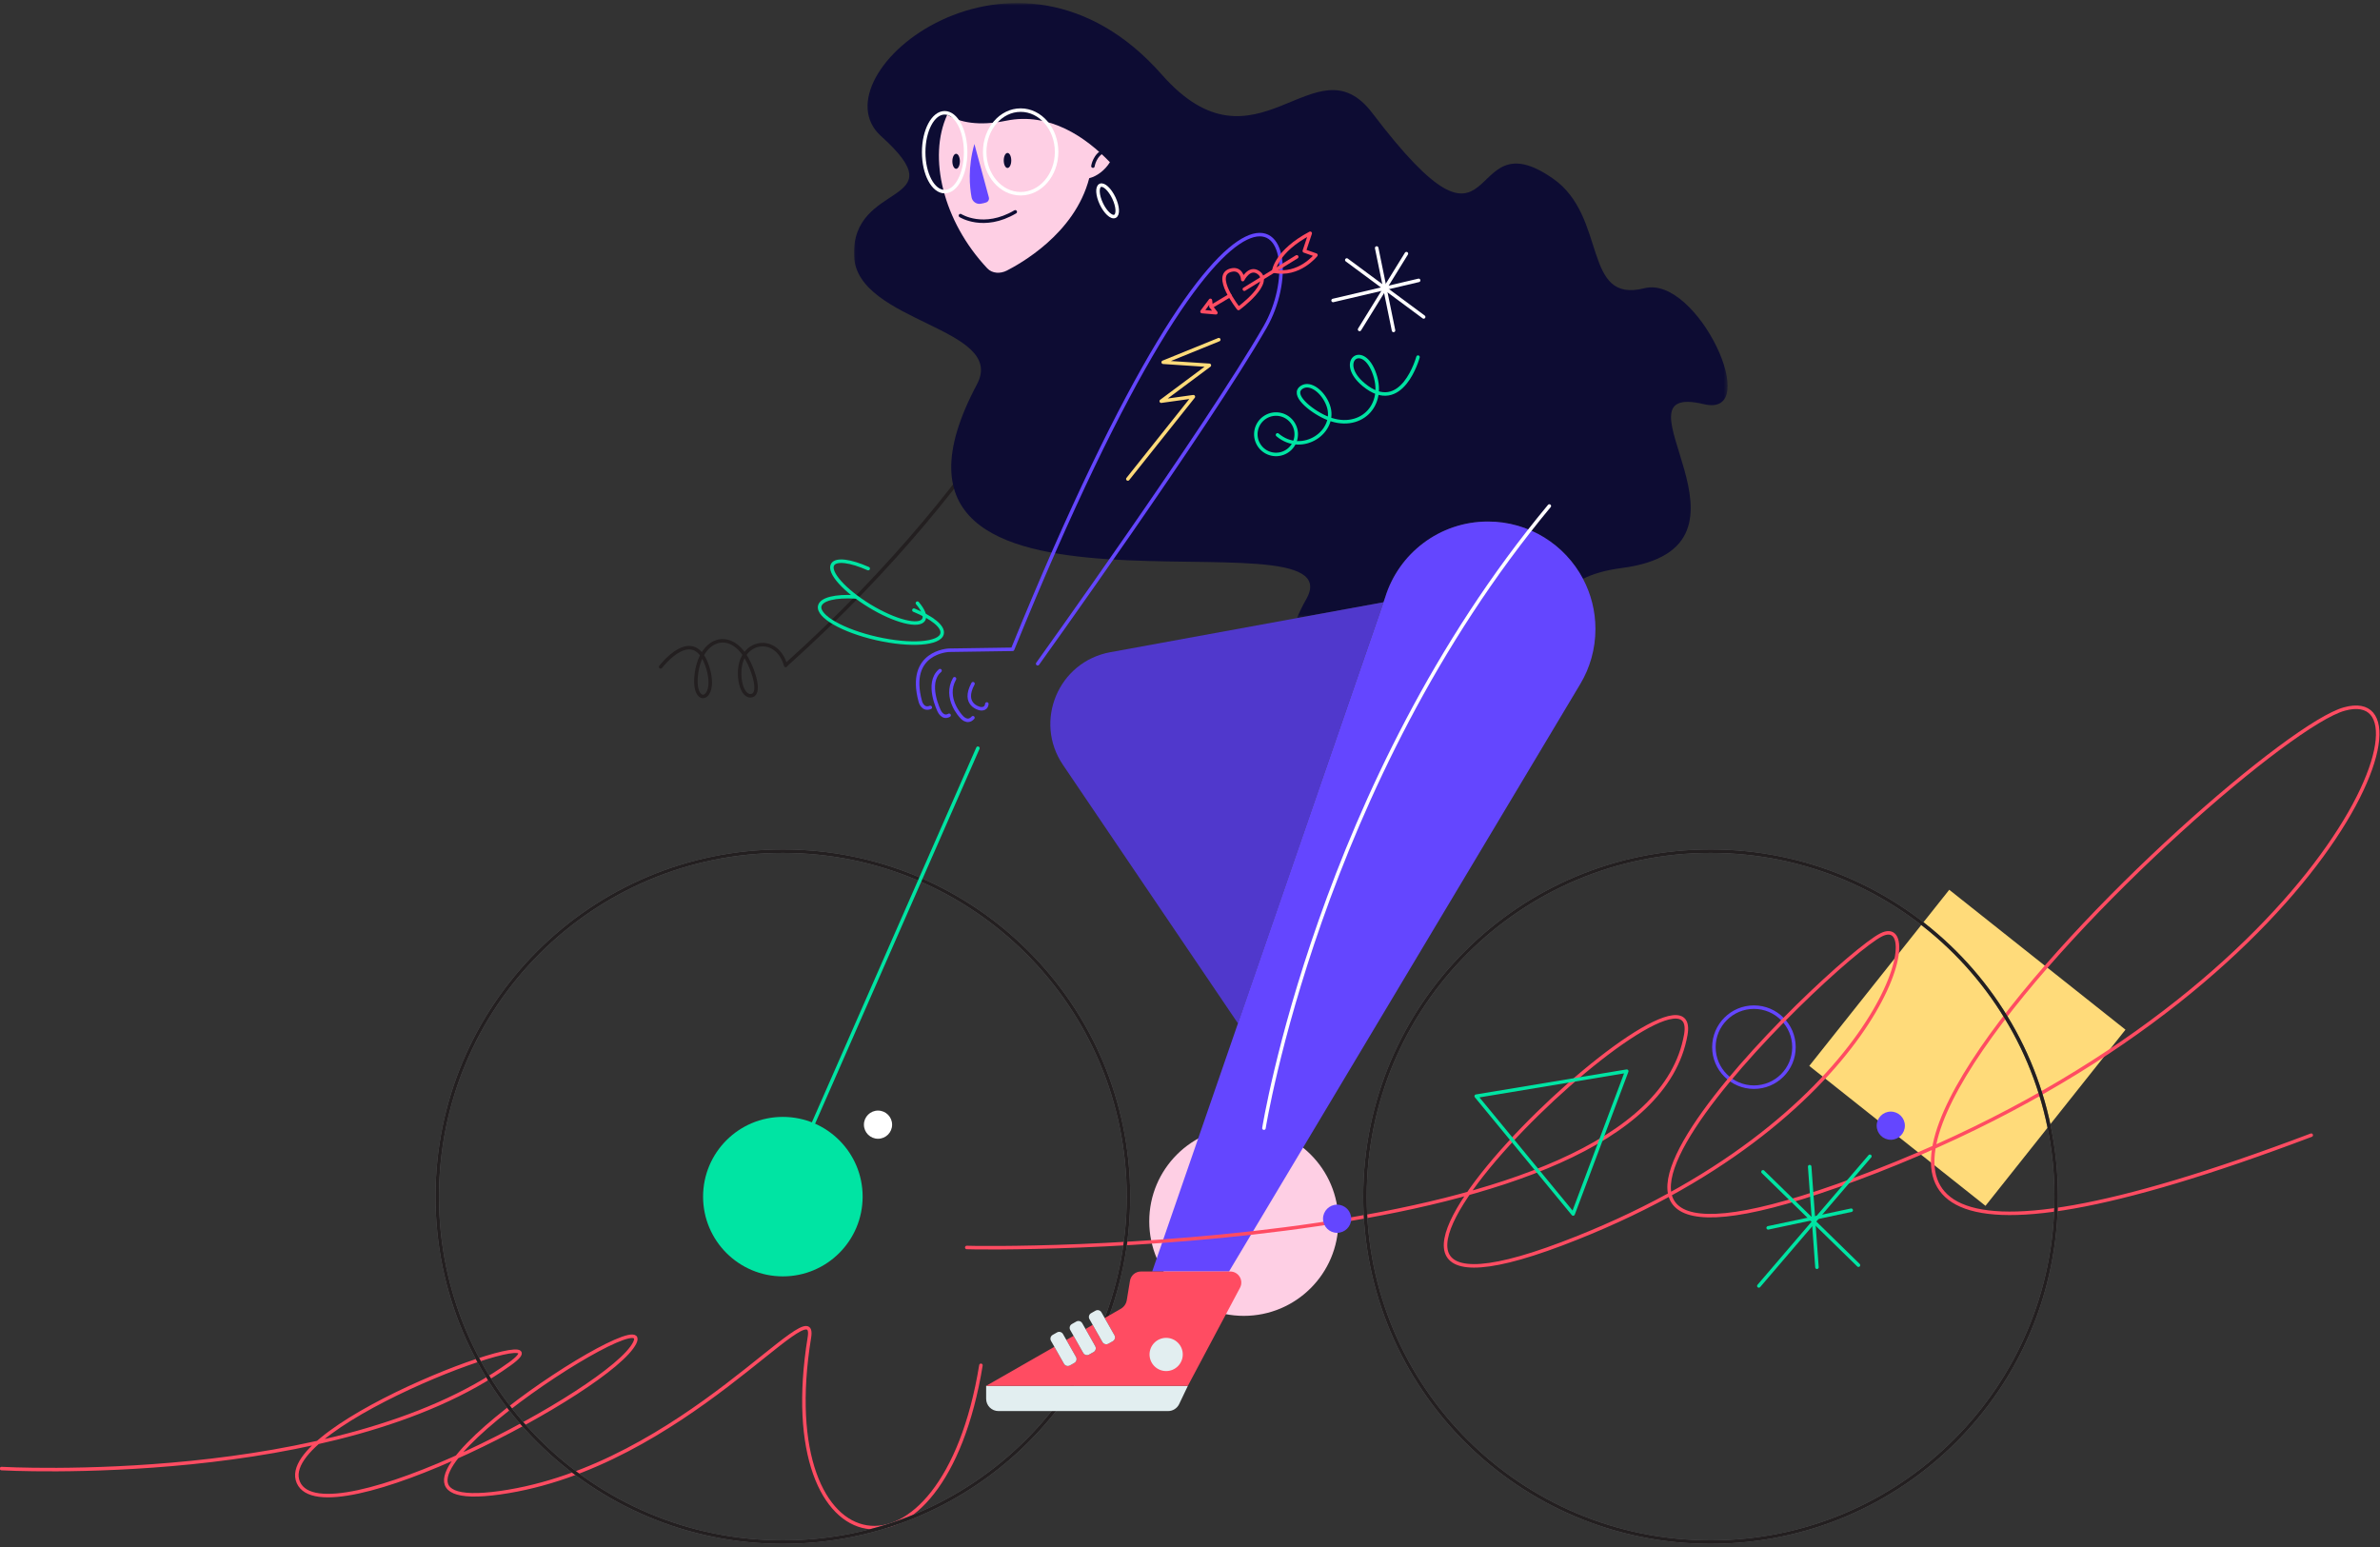 <?xml version="1.0" encoding="UTF-8"?>
<svg width="680px" height="442px" viewBox="0 0 680 442" version="1.1" xmlns="http://www.w3.org/2000/svg" xmlns:xlink="http://www.w3.org/1999/xlink">
    <rect x="0" y="0" width="680" height="442" fill="#333333" stroke="none"/>
    <title>Ilustracion-Bicicleta</title>
    <defs>
        <polygon id="path-1" points="0.023 0.837 249.641 0.837 249.641 176.562 0.023 176.562"></polygon>
    </defs>
    <g id="Page-1" stroke="none" stroke-width="1" fill="none" fill-rule="evenodd">
        <g id="Nosotros" transform="translate(-607, -191)">
            <g id="Group-118" transform="translate(607, 191)">
                <path d="M309.044,82.687 C306.893,82.687 287.477,133.563 224.675,189.885" id="Stroke-1" stroke="#231F20" stroke-linecap="round" stroke-linejoin="round"></path>
                <path d="M188.751,190.546 C188.751,190.546 198.401,177.841 202.303,191.04 C205.022,200.233 197.986,202.154 198.908,193.06 C199.974,182.534 208.403,179.517 213.287,188.01 C215.465,191.795 217.553,198.627 214.467,198.795 C212.291,198.915 210.905,194.719 211.44,190.652 C212.472,182.817 221.986,181.454 224.489,190.137" id="Stroke-3" stroke="#231F20" stroke-linecap="round" stroke-linejoin="round"></path>
                <path d="M262.121,172.328 C263.811,174.318 264.533,176.041 263.907,177.071 C262.578,179.259 255.678,177.498 248.495,173.138 C241.313,168.778 236.567,163.471 237.897,161.284 C238.894,159.643 243.024,160.224 248.057,162.456" id="Stroke-5" stroke="#00E4A3" stroke-linecap="round" stroke-linejoin="round"></path>
                <path d="M261.114,174.329 C266.339,176.463 269.624,179.051 269.167,181.069 C268.5,184.008 260.134,184.618 250.481,182.432 C240.828,180.246 233.542,176.091 234.209,173.151 C234.666,171.136 238.741,170.214 244.37,170.539" id="Stroke-7" stroke="#00E4A3" stroke-linecap="round" stroke-linejoin="round"></path>
                <g id="Group-11" transform="translate(243.969, 0.028)">
                    <mask id="mask-2" fill="white">
                        <use xlink:href="#path-1"></use>
                    </mask>
                    <g id="Clip-10"></g>
                    <path d="M225.859,82.324 C208.037,86.848 215.369,61.912 199.765,51.007 C173.523,32.673 185.896,82.003 148.127,32.281 C131.689,10.639 115.075,52.09 87.956,21.266 C46.268,-26.116 -11.599,21.419 7.75,38.85 C30.041,58.93 -0.917,51.349 0.045,73.203 C0.88,92.172 43.802,93.538 35.155,109.79 C-6.732,188.522 144.92,143.753 129.228,171.201 C128.231,172.946 127.327,174.753 126.608,176.562 L151.317,172.045 L151.775,170.718 C155.611,158.137 167.315,148.982 181.158,148.982 C192.944,148.982 203.174,155.622 208.323,165.359 C211.084,163.961 214.636,162.885 219.381,162.266 C264.242,156.426 214.348,108.668 242.854,115.449 C260.023,119.533 240.985,78.484 225.859,82.324" id="Fill-9" fill="#0D0C33" mask="url(#mask-2)"></path>
                </g>
                <path d="M287.523,34.479 C279.521,36.102 274.192,34.951 270.637,32.793 C265.072,44.905 269.434,63.213 282.085,76.673 C283.493,78.17 285.812,78.265 287.68,77.301 C291.043,75.567 307.055,66.968 311.205,50.913 C313.427,50.366 315.702,48.635 317.118,46.343 C310.273,39.244 299.915,31.967 287.523,34.479" id="Fill-12" fill="#FECFE4"></path>
                <path d="M382.393,348.957 C382.393,363.871 370.296,375.961 355.374,375.961 C340.452,375.961 328.356,363.871 328.356,348.957 C328.356,334.042 340.452,321.953 355.374,321.953 C370.296,321.953 382.393,334.042 382.393,348.957" id="Fill-14" fill="#FECFE4"></path>
                <path d="M317.207,186.348 C302.405,189.055 295.26,206.066 303.692,218.522 L353.718,292.422 L395.286,172.072 L395.286,172.072 L370.578,176.59 L317.207,186.348 Z" id="Fill-16" fill="#5038CC"></path>
                <path d="M455.839,179.707 C455.839,174.534 454.554,169.663 452.292,165.386 C447.144,155.65 436.913,149.01 425.128,149.01 C411.285,149.01 399.58,158.164 395.745,170.746 L386.901,196.332 L329.196,363.286 L351.143,363.286 L451.52,195.414 C454.263,190.82 455.839,185.448 455.839,179.707" id="Fill-18" fill="#6446FF"></path>
                <path d="M512.561,299.189 C512.561,305.502 507.441,310.62 501.125,310.62 C494.808,310.62 489.687,305.502 489.687,299.189 C489.687,292.876 494.808,287.758 501.125,287.758 C507.441,287.758 512.561,292.876 512.561,299.189 Z" id="Stroke-20" stroke="#6446FF" stroke-linecap="round" stroke-linejoin="round"></path>
                <polygon id="Fill-22" fill="#FFDB7A" points="567.284 344.521 516.935 304.547 556.928 254.223 607.278 294.197"></polygon>
                <path d="M276.219,356.419 C280.479,356.717 470.534,358.871 481.655,295.652 C487.225,263.986 352.665,390.701 446.157,355.407 C536.686,321.231 551.728,259.872 537.462,267.11 C523.198,274.348 409.44,383.927 536.106,334.63 C662.772,285.333 699.052,194.535 669.827,202.573 C639.36,210.952 426.972,412.679 660.35,324.335" id="Stroke-24" stroke="#FF4C62" stroke-linecap="round" stroke-linejoin="round"></path>
                <path d="M0.433,419.594 C0.433,419.594 96.62,424.963 145.629,389.707 C165.603,375.338 77.959,406.962 85.243,423.555 C92.528,440.149 174.651,397.236 181.341,383.683 C188.03,370.13 90.502,433.882 142.884,426.492 C195.266,419.101 233.733,366.912 231.258,382.115 C220.362,449.03 269.368,457.002 280.265,390.088" id="Stroke-26" stroke="#FF4C62" stroke-linecap="round" stroke-linejoin="round"></path>
                <path d="M389.987,341.896 C389.987,287.385 434.198,243.196 488.736,243.196 C543.274,243.196 587.486,287.385 587.486,341.896 C587.486,396.406 543.274,440.596 488.736,440.596 C434.198,440.596 389.987,396.406 389.987,341.896 Z" id="Stroke-28" stroke="#6D6E71" stroke-linecap="round" stroke-linejoin="round"></path>
                <path d="M124.924,341.896 C124.924,287.385 169.135,243.196 223.673,243.196 C278.21,243.196 322.422,287.385 322.422,341.896 C322.422,396.406 278.21,440.596 223.673,440.596 C169.135,440.596 124.924,396.406 124.924,341.896 Z" id="Stroke-30" stroke="#6D6E71" stroke-linecap="round" stroke-linejoin="round"></path>
                <path d="M200.879,341.896 C200.879,329.313 211.084,319.113 223.673,319.113 C236.261,319.113 246.467,329.313 246.467,341.896 C246.467,354.479 236.261,364.679 223.673,364.679 C211.084,364.679 200.879,354.479 200.879,341.896" id="Fill-32" fill="#00E4A3"></path>
                <path d="M318.24,56.542 C319.4,58.982 319.542,61.339 318.558,61.805 C317.574,62.272 315.837,60.672 314.679,58.231 C313.519,55.792 313.377,53.435 314.361,52.968 C315.345,52.502 317.081,54.102 318.24,56.542 Z" id="Stroke-34" stroke="#FFFFFF" stroke-linecap="round" stroke-linejoin="round"></path>
                <path d="M312.268,47.463 C312.268,47.463 312.724,44.158 315.676,43.002" id="Stroke-36" stroke="#0D0C33" stroke-linecap="round" stroke-linejoin="round"></path>
                <path d="M389.987,341.896 C389.987,287.385 434.198,243.196 488.736,243.196 C543.274,243.196 587.486,287.385 587.486,341.896 C587.486,396.406 543.274,440.596 488.736,440.596 C434.198,440.596 389.987,396.406 389.987,341.896 Z" id="Stroke-38" stroke="#231F20" stroke-linecap="round" stroke-linejoin="round"></path>
                <path d="M124.924,341.896 C124.924,287.385 169.135,243.196 223.673,243.196 C278.21,243.196 322.422,287.385 322.422,341.896 C322.422,396.406 278.21,440.596 223.673,440.596 C169.135,440.596 124.924,396.406 124.924,341.896 Z" id="Stroke-40" stroke="#231F20" stroke-linecap="round" stroke-linejoin="round"></path>
                <path d="M361.126,322.325 C361.126,322.325 376.862,223.738 442.666,144.57" id="Stroke-42" stroke="#FFFFFF" stroke-linecap="round" stroke-linejoin="round"></path>
                <path d="M333.737,403.163 L285.267,403.163 C283.328,403.163 281.756,401.592 281.756,399.653 L281.756,395.957 L339.388,395.957 L336.906,401.163 C336.324,402.385 335.091,403.163 333.737,403.163" id="Fill-44" fill="#E2EEF0"></path>
                <path d="M351.49,363.286 L351.142,363.286 L329.196,363.286 L325.975,363.286 C324.425,363.286 323.103,364.409 322.851,365.936 L321.939,371.475 C321.767,372.515 321.137,373.423 320.221,373.946 L315.623,376.578 L318.412,381.499 C318.754,382.1 318.542,382.864 317.94,383.205 L316.691,383.913 C316.089,384.254 315.324,384.043 314.983,383.441 L312.202,378.535 L310.147,379.711 L312.92,384.601 C313.261,385.203 313.049,385.966 312.447,386.308 L311.197,387.015 C310.595,387.357 309.831,387.146 309.489,386.543 L306.726,381.669 L304.671,382.844 L307.426,387.705 C307.767,388.306 307.556,389.07 306.954,389.411 L305.704,390.119 C305.102,390.46 304.337,390.249 303.997,389.647 L301.25,384.803 L281.756,395.956 L330.126,395.956 L331.608,395.956 L339.388,395.956 L354.286,367.937 C355.407,365.828 353.879,363.286 351.49,363.286" id="Fill-46" fill="#FF4C62"></path>
                <path d="M316.691,383.912 L317.94,383.205 C318.542,382.863 318.754,382.099 318.412,381.498 L315.623,376.578 L314.703,374.956 C314.363,374.353 313.598,374.142 312.996,374.484 L311.746,375.191 C311.144,375.533 310.932,376.296 311.274,376.898 L312.202,378.535 L314.983,383.44 C315.324,384.042 316.089,384.254 316.691,383.912" id="Fill-48" fill="#E2EEF0"></path>
                <path d="M311.197,387.016 L312.447,386.308 C313.049,385.967 313.261,385.202 312.919,384.601 L310.147,379.712 L309.21,378.059 C308.869,377.456 308.105,377.245 307.502,377.587 L306.253,378.294 C305.651,378.636 305.439,379.399 305.781,380.001 L306.726,381.668 L309.49,386.544 C309.83,387.145 310.595,387.357 311.197,387.016" id="Fill-50" fill="#E2EEF0"></path>
                <path d="M305.704,390.119 L306.953,389.412 C307.556,389.07 307.767,388.306 307.426,387.705 L304.671,382.844 L303.717,381.162 C303.376,380.56 302.611,380.349 302.009,380.69 L300.76,381.398 C300.158,381.739 299.946,382.503 300.287,383.104 L301.25,384.803 L303.996,389.647 C304.337,390.249 305.102,390.461 305.704,390.119" id="Fill-52" fill="#E2EEF0"></path>
                <polygon id="Stroke-54" stroke="#00E4A3" stroke-linecap="round" stroke-linejoin="round" points="464.787 306.048 421.769 313.193 449.468 346.857"></polygon>
                <path d="M544.253,321.625 C544.253,323.848 542.45,325.65 540.225,325.65 C538.001,325.65 536.198,323.848 536.198,321.625 C536.198,319.402 538.001,317.6 540.225,317.6 C542.45,317.6 544.253,319.402 544.253,321.625" id="Fill-56" fill="#6446FF"></path>
                <path d="M254.89,321.334 C254.89,323.557 253.087,325.359 250.862,325.359 C248.638,325.359 246.835,323.557 246.835,321.334 C246.835,319.11 248.638,317.308 250.862,317.308 C253.087,317.308 254.89,319.11 254.89,321.334" id="Fill-58" fill="#FFFFFF"></path>
                <path d="M386.062,348.213 C386.062,350.436 384.259,352.238 382.034,352.238 C379.81,352.238 378.007,350.436 378.007,348.213 C378.007,345.99 379.81,344.187 382.034,344.187 C384.259,344.187 386.062,345.99 386.062,348.213" id="Fill-60" fill="#6446FF"></path>
                <line x1="279.398" y1="213.771" x2="224.445" y2="339.056" id="Stroke-62" stroke="#00E4A3" stroke-linecap="round" stroke-linejoin="round"></line>
                <path d="M281.745,57.846 C281.326,57.989 280.79,58.132 280.152,58.224 C278.947,58.4 277.818,57.577 277.593,56.38 C277.058,53.549 276.471,47.866 278.401,41.14 L282.527,56.389 C282.694,57.007 282.35,57.642 281.745,57.846" id="Fill-64" fill="#6446FF"></path>
                <path d="M274.413,61.599 C274.413,61.599 281.035,65.847 290.073,60.53" id="Stroke-66" stroke="#0D0C33" stroke-linecap="round" stroke-linejoin="round"></path>
                <path d="M301.886,43.405 C301.886,50.001 297.288,55.349 291.615,55.349 C285.943,55.349 281.343,50.001 281.343,43.405 C281.343,36.808 285.943,31.461 291.615,31.461 C297.288,31.461 301.886,36.808 301.886,43.405 Z" id="Stroke-68" stroke="#FFFFFF" stroke-linecap="round" stroke-linejoin="round"></path>
                <path d="M275.897,43.486 C275.897,49.707 273.213,54.75 269.903,54.75 C266.593,54.75 263.91,49.707 263.91,43.486 C263.91,37.265 266.593,32.222 269.903,32.222 C273.213,32.222 275.897,37.265 275.897,43.486 Z" id="Stroke-70" stroke="#FFFFFF" stroke-linecap="round" stroke-linejoin="round"></path>
                <path d="M288.932,45.844 C288.932,47.03 288.451,47.992 287.858,47.992 C287.264,47.992 286.783,47.03 286.783,45.844 C286.783,44.658 287.264,43.697 287.858,43.697 C288.451,43.697 288.932,44.658 288.932,45.844" id="Fill-72" fill="#0D0C33"></path>
                <path d="M274.25,46.083 C274.25,47.269 273.769,48.23 273.175,48.23 C272.582,48.23 272.101,47.269 272.101,46.083 C272.101,44.897 272.582,43.936 273.175,43.936 C273.769,43.936 274.25,44.897 274.25,46.083" id="Fill-74" fill="#0D0C33"></path>
                <polyline id="Stroke-76" stroke="#FFDB7A" stroke-linecap="round" stroke-linejoin="round" points="348.225 97.046 332.34 103.502 345.532 104.374 331.781 114.621 340.964 113.342 322.238 136.855"></polyline>
                <path d="M296.475,189.642 C296.475,189.642 345.119,121.836 361.459,93.428 C376.072,68.023 356.496,20.49 289.321,185.513 L271.115,185.781 C271.115,185.781 259.07,186.211 262.942,200.399 C262.942,200.399 263.559,202.993 265.797,202.124" id="Stroke-78" stroke="#6446FF" stroke-linecap="round" stroke-linejoin="round"></path>
                <path d="M268.58,191.606 C264.375,195.191 268.341,203.118 268.341,203.118 C268.341,203.118 269.326,205.411 271.169,204.364" id="Stroke-80" stroke="#6446FF" stroke-linecap="round" stroke-linejoin="round"></path>
                <path d="M272.726,193.93 C269.596,199.484 274.619,204.703 274.619,204.703 C274.619,204.703 276.321,206.928 277.979,205.064" id="Stroke-82" stroke="#6446FF" stroke-linecap="round" stroke-linejoin="round"></path>
                <path d="M278.002,195.341 C274.752,201.4 279.973,202.456 279.973,202.456 C279.973,202.456 281.749,202.911 281.957,201.13" id="Stroke-84" stroke="#6446FF" stroke-linecap="round" stroke-linejoin="round"></path>
                <path d="M355.067,79.883 C355.067,79.883 356.902,76.142 359.447,77.799 C363.994,80.759 353.858,88.138 353.858,88.138 C353.858,88.138 346.177,78.505 351.772,77.173 C354.4,76.549 355.067,79.045 355.067,79.883 Z" id="Stroke-86" stroke="#FF4C62" stroke-linecap="round" stroke-linejoin="round"></path>
                <line x1="351.377" y1="84.442" x2="346.052" y2="87.625" id="Stroke-88" stroke="#FF4C62" stroke-linecap="round" stroke-linejoin="round"></line>
                <line x1="355.526" y1="82.627" x2="370.494" y2="73.384" id="Stroke-90" stroke="#FF4C62" stroke-linecap="round" stroke-linejoin="round"></line>
                <path d="M363.916,77.469 C363.916,77.469 364.508,71.849 374.349,66.65 L372.662,71.708 L375.982,72.878 C375.982,72.878 371.128,79.011 363.916,77.469 Z" id="Stroke-92" stroke="#FF4C62" stroke-linecap="round" stroke-linejoin="round"></path>
                <polygon id="Stroke-94" stroke="#FF4C62" stroke-linecap="round" stroke-linejoin="round" points="345.832 85.815 343.435 89.021 347.396 89.358 346.047 87.636"></polygon>
                <line x1="534.255" y1="330.361" x2="502.523" y2="367.413" id="Stroke-96" stroke="#00E4A3" stroke-linecap="round" stroke-linejoin="round"></line>
                <line x1="503.709" y1="334.808" x2="530.993" y2="361.485" id="Stroke-98" stroke="#00E4A3" stroke-linecap="round" stroke-linejoin="round"></line>
                <line x1="517.054" y1="333.325" x2="519.131" y2="362.078" id="Stroke-100" stroke="#00E4A3" stroke-linecap="round" stroke-linejoin="round"></line>
                <line x1="505.192" y1="350.814" x2="528.917" y2="345.775" id="Stroke-102" stroke="#00E4A3" stroke-linecap="round" stroke-linejoin="round"></line>
                <line x1="393.337" y1="70.856" x2="398.153" y2="94.407" id="Stroke-104" stroke="#FFFFFF" stroke-linecap="round" stroke-linejoin="round"></line>
                <line x1="405.329" y1="80.106" x2="380.881" y2="85.848" id="Stroke-106" stroke="#FFFFFF" stroke-linecap="round" stroke-linejoin="round"></line>
                <line x1="401.834" y1="72.466" x2="388.453" y2="94.126" id="Stroke-108" stroke="#FFFFFF" stroke-linecap="round" stroke-linejoin="round"></line>
                <line x1="406.763" y1="90.559" x2="384.795" y2="74.285" id="Stroke-110" stroke="#FFFFFF" stroke-linecap="round" stroke-linejoin="round"></line>
                <path d="M405.146,102.03 C405.146,102.03 400.546,118.98 389.6,109.893 C381.975,103.563 388.967,97.589 392.433,106.059 C396.445,115.863 388.423,123.642 378.7,119.246 C374.366,117.289 368.623,112.627 372.023,110.592 C374.422,109.158 378.066,111.957 379.476,115.82 C382.193,123.263 372.127,130.269 365,124.25" id="Stroke-112" stroke="#00E4A3" stroke-linecap="round" stroke-linejoin="round"></path>
                <path d="M359.675,127.119 C357.992,124.412 358.823,120.853 361.532,119.171 C364.241,117.487 367.801,118.317 369.485,121.026 C371.169,123.733 370.337,127.292 367.628,128.975 C364.92,130.658 361.359,129.827 359.675,127.119 Z" id="Stroke-114" stroke="#00E4A3" stroke-linecap="round" stroke-linejoin="round"></path>
                <path d="M337.934,386.988 C337.934,389.608 335.809,391.732 333.187,391.732 C330.566,391.732 328.441,389.608 328.441,386.988 C328.441,384.369 330.566,382.245 333.187,382.245 C335.809,382.245 337.934,384.369 337.934,386.988" id="Fill-116" fill="#E2EEF0"></path>
            </g>
        </g>
    </g>
</svg>